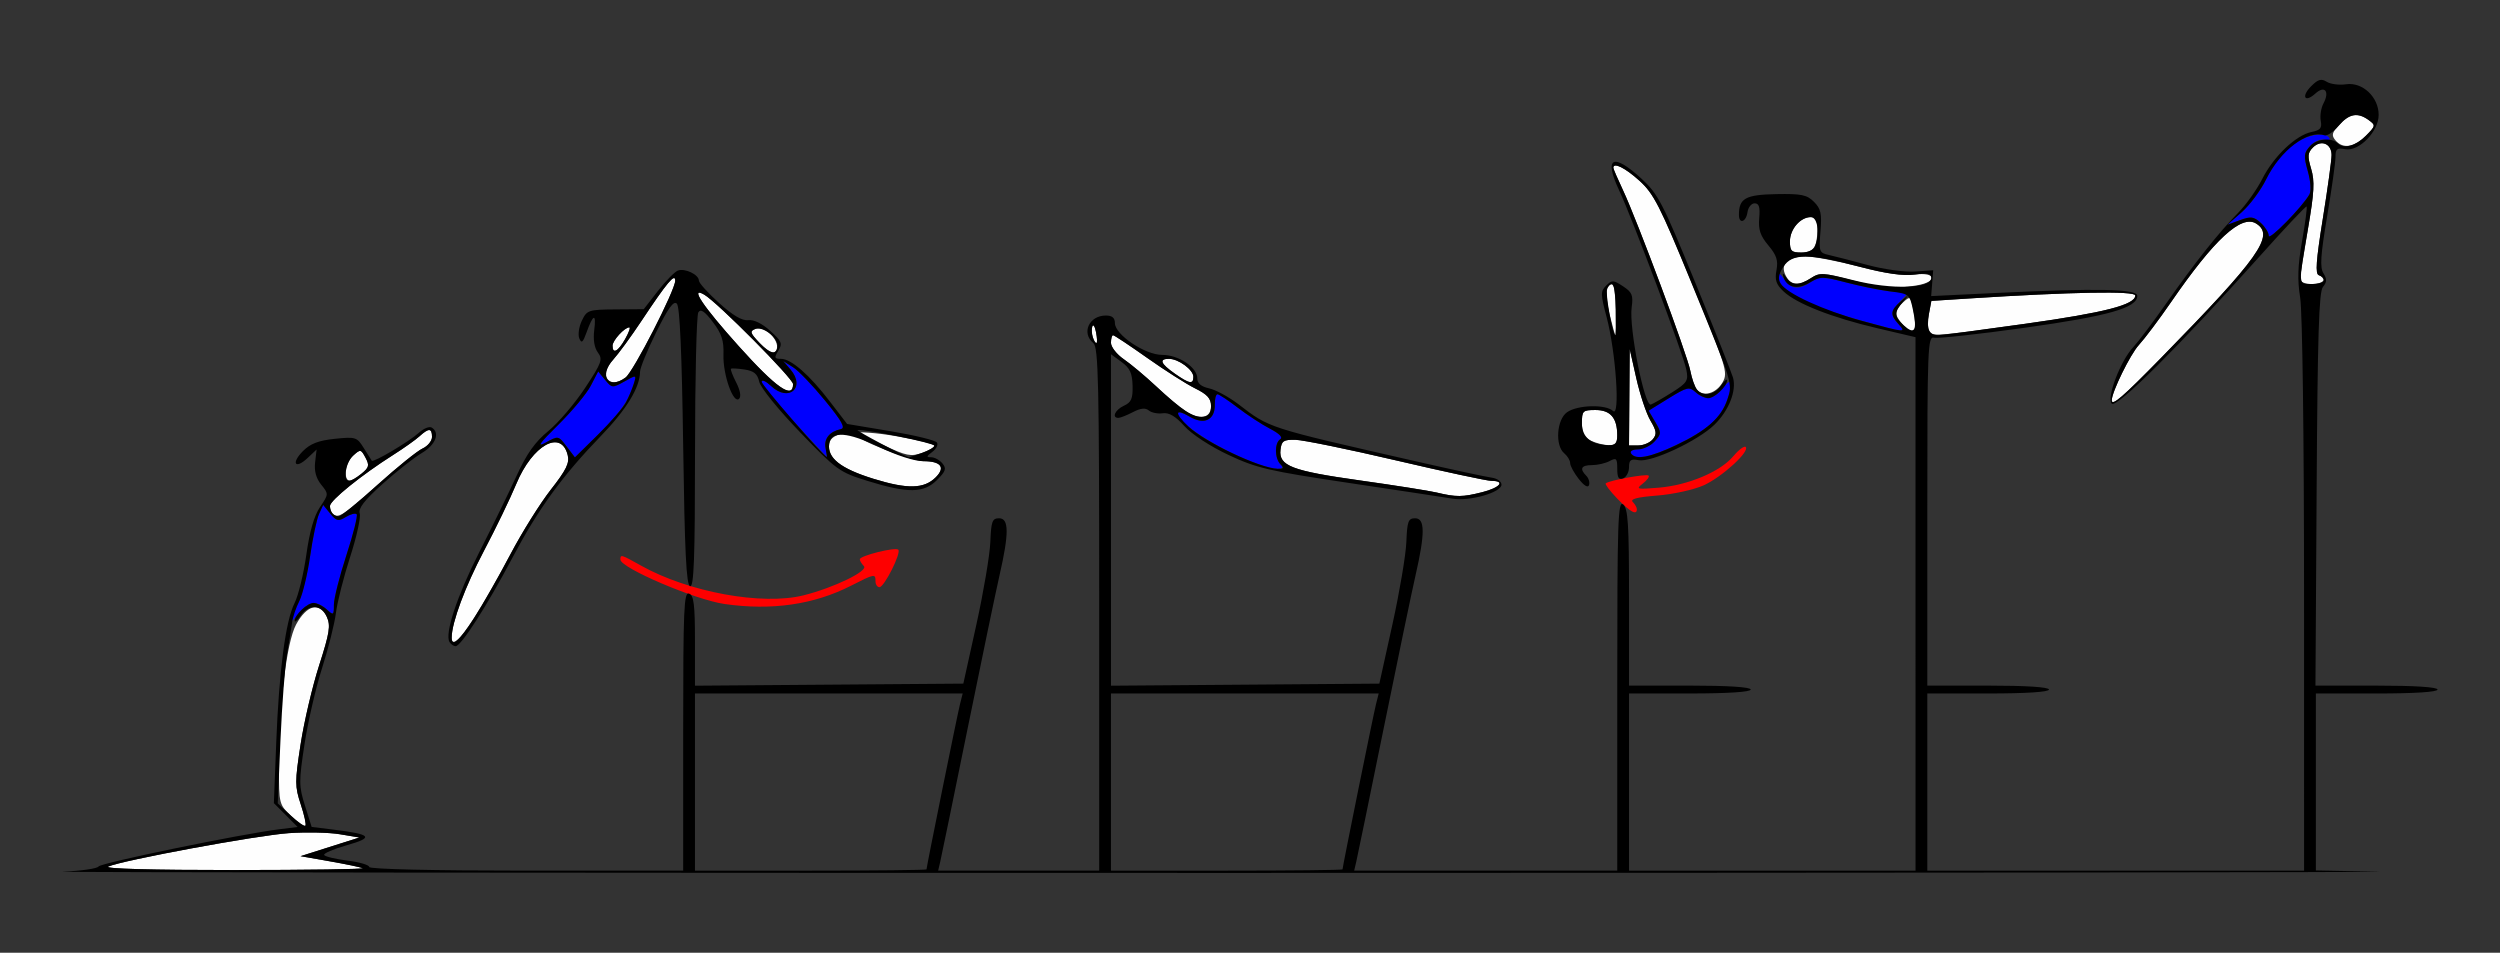 <?xml version="1.0" encoding="UTF-8" standalone="no"?>
<!-- Created with Inkscape (http://www.inkscape.org/) -->

<svg
   xmlns:dc="http://purl.org/dc/elements/1.1/"
   xmlns:cc="http://creativecommons.org/ns#"
   xmlns:rdf="http://www.w3.org/1999/02/22-rdf-syntax-ns#"
   xmlns:svg="http://www.w3.org/2000/svg"
   xmlns="http://www.w3.org/2000/svg"
   xmlns:sodipodi="http://sodipodi.sourceforge.net/DTD/sodipodi-0.dtd"
   xmlns:inkscape="http://www.inkscape.org/namespaces/inkscape"
   id="svg3366"
   version="1.1"
   inkscape:version="0.91 r13725"
   width="595.327"
   height="226.875"
   viewBox="0 0 595.327 226.875"
   sodipodi:docname="ub110601.svg">
  <rect x="0" y="0" width="595.327" height="226.875" fill="#333333" stroke="none"/>
  <defs
     id="defs3370" />
  <sodipodi:namedview
     pagecolor="#ffffff"
     bordercolor="#666666"
     borderopacity="1"
     objecttolerance="10"
     gridtolerance="10"
     guidetolerance="10"
     inkscape:pageopacity="0"
     inkscape:pageshadow="2"
     inkscape:window-width="1540"
     inkscape:window-height="913"
     id="namedview3368"
     showgrid="false"
     inkscape:zoom="1.0498431"
     inkscape:cx="333.27076"
     inkscape:cy="145.47491"
     inkscape:window-x="0"
     inkscape:window-y="0"
     inkscape:window-maximized="0"
     inkscape:current-layer="svg3366" />
  <g
     id="g3376"
     transform="translate(1.004,4.824)">
    <path
       style="fill:#fefefe"
       d="m 24.766,201.535 c 3.359,-1.505 35.329,-7.425 42.991,-7.96 4.112,-0.287 9.579,-0.171 12.15,0.258 l 4.673,0.78 -7.009,2.222 -7.009,2.222 6.869,1.206 c 3.778,0.663 7.353,1.405 7.944,1.647 0.591,0.243 -13.225,0.446 -30.701,0.452 -19.423,0.007 -31.049,-0.315 -29.907,-0.827 z M 68.353,189.495 c -2.88,-2.698 -2.932,-2.903 -2.932,-11.462 0,-14.875 1.795,-29.895 4.079,-34.127 2.527,-4.682 5.665,-5.488 7.305,-1.877 0.96,2.113 0.699,3.784 -1.8,11.548 -1.607,4.993 -3.597,13.454 -4.421,18.801 -1.385,8.978 -1.382,10.079 0.035,14.358 0.844,2.549 1.339,4.83 1.1,5.07 -0.239,0.24 -1.754,-0.801 -3.366,-2.312 z m 38.201,-42.542 c 0.034,-3.589 3.23,-12.158 7.688,-20.618 2.788,-5.289 6.257,-12.471 7.709,-15.959 3.84,-9.223 10.677,-13.048 12.23,-6.843 0.474,1.894 -0.324,3.533 -4.016,8.243 -2.534,3.234 -6.829,10.098 -9.546,15.254 -8.408,15.961 -14.105,24.031 -14.066,19.922 z M 78.193,117.5 c -0.343,-0.344 -0.623,-1.174 -0.623,-1.845 0,-1.302 7.534,-7.383 15.038,-12.136 2.507,-1.588 5.334,-3.592 6.283,-4.453 2.222,-2.017 2.979,-1.977 2.979,0.159 0,0.948 -1.017,2.189 -2.26,2.757 -1.243,0.568 -6.035,4.433 -10.65,8.588 -8.194,7.378 -9.489,8.212 -10.766,6.93 z m 262.928,-5.032 c -1.799,-0.427 -10,-1.722 -18.224,-2.878 -16.353,-2.297 -19.417,-3.477 -18.974,-7.308 0.246,-2.122 0.707,-2.43 3.553,-2.376 1.799,0.034 12.615,2.249 24.036,4.922 11.421,2.673 21.619,4.86 22.664,4.86 3.371,0 2.017,1.622 -2.254,2.701 -4.669,1.179 -6.128,1.19 -10.801,0.08 z m -134.112,-3.273 c -7.845,-2.427 -11.043,-4.949 -10.558,-8.325 0.421,-2.935 6.083,-3.54 16.399,-1.751 4.755,0.824 8.645,1.811 8.645,2.192 0,0.381 -1.337,1.161 -2.971,1.732 -2.597,0.908 -3.732,0.682 -9.018,-1.8 -3.326,-1.561 -6.2,-2.685 -6.387,-2.498 C 202.269,99.598 215.937,105 218.945,105 c 4.119,0 5.235,1.474 2.895,3.822 -2.776,2.785 -6.714,2.884 -14.83,0.373 z M 81.308,107.489 c 0,-1.209 0.808,-2.932 1.795,-3.828 1.715,-1.557 1.845,-1.535 2.928,0.495 0.981,1.839 0.851,2.353 -0.964,3.828 -2.799,2.273 -3.759,2.147 -3.759,-0.495 z m 296.495,-7.383 c -1.56,-0.755 -2.103,-1.828 -2.103,-4.155 0,-2.955 0.189,-3.138 3.238,-3.138 3.563,0 5.173,1.877 5.173,6.032 0,1.888 -0.452,2.392 -2.103,2.342 -1.157,-0.035 -3.049,-0.521 -4.206,-1.081 z m 9.193,-10.34 0.081,-11.484 1.587,7.031 c 0.873,3.867 2.382,8.375 3.355,10.017 1.471,2.483 1.564,3.232 0.554,4.453 C 391.906,100.59 390.36,101.25 389.138,101.25 l -2.222,0 0.081,-11.484 z m -105.689,3.318 c -1.285,-0.85 -4.439,-3.514 -7.009,-5.921 -2.57,-2.407 -6.04,-5.313 -7.71,-6.458 -1.671,-1.145 -3.037,-2.897 -3.037,-3.893 0,-0.996 0.224,-1.811 0.497,-1.811 0.274,0 3.926,2.426 8.117,5.391 4.191,2.965 9.329,6.234 11.419,7.266 2.931,1.446 3.799,2.411 3.799,4.219 0,2.897 -2.707,3.435 -6.075,1.208 z m 220.561,-2.58 c 0,-1.957 4.383,-10.909 6.443,-13.16 1.416,-1.547 4.856,-6.129 7.645,-10.183 10.329,-15.013 16.779,-20.966 20.312,-18.745 4.481,2.817 0.794,8.021 -22.646,31.975 -9.178,9.379 -11.753,11.595 -11.753,10.113 z m -98.782,-2.568 c -0.525,-0.669 -1.229,-2.663 -1.564,-4.431 -0.72,-3.801 -12.672,-35.866 -16.019,-42.979 -1.28,-2.718 -2.326,-5.144 -2.326,-5.391 0,-1.395 2.828,0.003 6.214,3.07 3.414,3.093 4.912,6.023 12.536,24.526 8.186,19.865 8.585,21.145 7.306,23.438 -1.511,2.71 -4.69,3.624 -6.147,1.767 z M 174.887,77.579 c -8.546,-9.52 -11.755,-14.32 -8.181,-12.235 3.141,1.832 21.144,19.967 21.144,21.299 0,3.712 -4.014,0.905 -12.963,-9.064 z m -31.58,7.209 c -0.326,-0.853 0.39,-2.514 1.717,-3.984 1.252,-1.387 4.239,-5.475 6.638,-9.085 6.204,-9.333 8.104,-11.606 8.129,-9.721 0.03,2.216 -9.957,21.694 -11.833,23.08 -2.151,1.588 -3.977,1.474 -4.652,-0.29 z M 278.741,84.141 C 275.357,81.768 274.909,80.625 277.362,80.625 c 2.261,0 5.815,2.611 5.815,4.272 0,1.861 -0.93,1.703 -4.436,-0.756 z m -98.84,-7.271 c -2.294,-2.402 -2.426,-2.829 -1.043,-3.362 2.776,-1.068 6.891,4.117 4.462,5.622 -0.435,0.27 -1.974,-0.747 -3.419,-2.261 z m -35.041,0.62 c 0,-1.242 2.863,-4.364 4.002,-4.364 0.321,0 -0.133,1.263 -1.008,2.807 -1.686,2.972 -2.994,3.652 -2.994,1.557 z M 259.228,75.5 c -0.289,-0.756 -0.346,-1.917 -0.125,-2.578 0.22,-0.662 0.622,-0.043 0.893,1.375 0.529,2.769 0.092,3.452 -0.768,1.203 z m 123.041,-5.546 c -1.115,-4.664 -0.861,-7.152 0.73,-7.134 0.355,0.004 0.697,2.746 0.759,6.094 C 383.82,72.261 383.782,75 383.673,75 c -0.108,0 -0.74,-2.271 -1.404,-5.046 z m 76.104,4.048 c -0.338,-0.549 -0.355,-2.388 -0.038,-4.086 l 0.577,-3.088 9.095,-0.584 c 24.227,-1.555 39.468,-1.829 39.468,-0.71 0,2.214 -7.268,4.086 -26.147,6.735 -21.836,3.064 -22.122,3.085 -22.956,1.732 z M 452.014,72.348 c -1.989,-2.205 -1.949,-3.254 0.199,-5.205 1.665,-1.511 1.773,-1.448 2.336,1.378 1.167,5.854 0.374,7.051 -2.535,3.827 z M 439.381,61.751 c -6.26,-1.663 -7.079,-1.698 -9.079,-0.383 -2.986,1.963 -4.804,1.815 -6.034,-0.49 -1.483,-2.78 0.4,-4.628 4.717,-4.628 1.937,0 7.668,1.089 12.736,2.421 6.29,1.653 10.475,2.253 13.186,1.893 5.194,-0.69 5.631,1.728 0.467,2.585 -5.307,0.88 -8.46,0.605 -15.993,-1.397 z m 107.354,-0.11 c 0.004,-0.645 0.836,-6.004 1.849,-11.911 1.503,-8.756 1.645,-11.403 0.768,-14.337 -0.903,-3.025 -0.837,-3.837 0.415,-5.092 1.938,-1.944 4.435,-0.945 4.449,1.78 0.007,1.176 -0.933,8.012 -2.088,15.191 -1.612,10.025 -1.831,13.141 -0.946,13.437 2.207,0.738 1.135,2.104 -1.651,2.104 -1.623,0 -2.801,-0.493 -2.798,-1.172 z M 425.234,52.645 c 0,-2.893 2.483,-5.77 4.98,-5.77 1.103,0 1.562,0.804 1.562,2.736 0,4.37 -0.896,5.702 -3.838,5.702 -2.348,0 -2.704,-0.351 -2.704,-2.667 z m 129.884,-24.079 c -0.984,-1.189 -0.816,-1.828 0.983,-3.75 2.448,-2.614 4.42,-2.906 6.972,-1.035 1.679,1.231 1.651,1.379 -0.713,3.75 -2.769,2.778 -5.479,3.165 -7.241,1.035 z"
       id="path3386"
       inkscape:connector-curvature="0" />
    <path
       style="fill:#0000fe"
       d="m 68.224,143.058 c 0,-0.348 0.786,-2.198 1.746,-4.111 0.96,-1.913 2.252,-7.004 2.87,-11.313 0.618,-4.309 1.571,-8.821 2.118,-10.026 l 0.995,-2.19 1.682,2.057 c 1.481,1.811 1.924,1.909 3.703,0.82 1.112,-0.68 2.275,-0.982 2.585,-0.671 0.31,0.311 -0.782,4.686 -2.427,9.722 -1.646,5.036 -2.992,10.36 -2.992,11.832 0,2.532 -0.091,2.592 -1.709,1.124 -2.425,-2.202 -4.402,-1.928 -6.634,0.919 -1.065,1.359 -1.937,2.186 -1.937,1.838 z M 298.104,105.524 c -8.923,-3.299 -18.665,-9.563 -18.665,-12.002 0,-0.448 1.272,-0.062 2.826,0.86 3.481,2.062 6.071,0.831 6.016,-2.859 -0.02,-1.353 0.263,-2.459 0.629,-2.459 0.366,0 2.562,1.452 4.879,3.226 2.317,1.774 5.777,4.03 7.688,5.014 2.148,1.106 3.065,2.043 2.401,2.455 -1.408,0.873 -1.379,4.563 0.047,5.993 1.518,1.523 -1.396,1.41 -5.821,-0.226 z m -164.179,-4.025 c -1.973,-2.59 -1.976,-2.591 -4.974,-0.933 -2.258,1.249 -1.524,0.206 2.97,-4.219 3.283,-3.233 6.769,-7.417 7.746,-9.298 l 1.776,-3.42 1.658,2.014 c 1.612,1.958 1.739,1.968 4.572,0.382 2.902,-1.625 2.911,-1.623 2.268,0.469 -1.294,4.208 -3.18,6.895 -8.557,12.192 l -5.486,5.404 -1.974,-2.592 z m 54.159,-5.911 c -4.241,-4.611 -7.71,-8.882 -7.71,-9.492 0,-0.61 1.014,-0.154 2.253,1.014 4.166,3.926 8.304,0.381 4.605,-3.944 l -1.717,-2.008 2.336,1.473 c 1.285,0.81 4.712,4.382 7.616,7.937 4.081,4.996 4.929,6.54 3.738,6.799 -2.679,0.583 -4.041,2.29 -3.615,4.53 0.227,1.192 0.366,2.146 0.309,2.12 -0.057,-0.025 -3.574,-3.819 -7.814,-8.429 z M 387.383,103.125 c -0.324,-0.526 0.409,-0.938 1.669,-0.938 1.236,0 3.023,-0.861 3.973,-1.913 1.636,-1.814 1.644,-2.052 0.141,-4.605 l -1.585,-2.692 4.778,-2.949 c 4.365,-2.694 4.917,-2.823 6.386,-1.489 2.326,2.111 4.328,1.802 6.533,-1.01 2.176,-2.775 2.615,-1.321 0.94,3.112 -1.586,4.2 -4.608,6.874 -11.594,10.261 -6.616,3.208 -10.198,3.916 -11.241,2.222 z m 55.261,-31.481 c -13.395,-3.686 -20.215,-7.259 -20.215,-10.592 0,-1.071 0.394,-0.905 1.455,0.614 1.714,2.454 3.402,2.62 6.426,0.633 2.015,-1.324 2.862,-1.283 9.702,0.469 4.122,1.056 8.865,1.92 10.539,1.92 l 3.045,0 -2.032,2.17 c -2.439,2.605 -2.497,3.261 -0.485,5.491 1.908,2.115 1.766,2.103 -8.435,-0.704 z m 96.608,-20.304 c 0,-0.749 -0.862,-2.145 -1.916,-3.102 -1.643,-1.491 -2.342,-1.584 -4.907,-0.648 l -2.991,1.091 3.414,-3.013 c 1.878,-1.657 4.343,-4.911 5.479,-7.232 2.462,-5.03 5.152,-8.142 8.584,-9.933 2.879,-1.503 5.998,-1.718 6.768,-0.467 0.288,0.468 -0.229,0.653 -1.15,0.411 -0.945,-0.248 -2.425,0.394 -3.399,1.474 -1.54,1.708 -1.601,2.358 -0.568,6.062 0.677,2.425 0.827,4.716 0.361,5.515 -1.81,3.1 -9.676,11.101 -9.676,9.841 z"
       id="path3382"
       inkscape:connector-curvature="0" />
    <path
       style="fill:#fe0000"
       d="m 171.495,139.001 c -7.019,-1.015 -24.766,-8.595 -24.766,-10.577 0,-1.275 0.153,-1.23 4.912,1.438 11.29,6.33 28.861,9.546 38.693,7.083 7.227,-1.811 15.516,-5.826 14.38,-6.966 -0.537,-0.538 -0.976,-1.266 -0.976,-1.617 0,-0.85 8.49,-2.97 9.168,-2.289 0.756,0.759 -3.346,8.928 -4.483,8.928 -0.521,0 -0.947,-0.633 -0.947,-1.406 0,-1.853 -0.186,-1.819 -5.872,1.079 -8.817,4.494 -18.924,5.947 -30.109,4.329 z m 212.63,-25.081 c -1.736,-1.797 -2.975,-3.435 -2.753,-3.64 0.762,-0.705 9.725,-2.335 10.203,-1.856 0.263,0.264 -0.363,1.126 -1.39,1.916 -1.725,1.327 -1.436,1.401 3.789,0.967 7.045,-0.586 14.677,-3.802 17.768,-7.487 1.294,-1.543 2.623,-2.535 2.952,-2.205 1.052,1.055 -5.666,7.182 -10.021,9.139 -2.313,1.04 -7.276,2.131 -11.03,2.426 -4.773,0.375 -6.529,0.832 -5.841,1.522 0.541,0.542 0.983,1.324 0.983,1.736 0,1.522 -1.584,0.666 -4.659,-2.517 z"
       id="path3380"
       inkscape:connector-curvature="0" />
    <path
       style="fill:#000000"
       d="m 13.989,202.737 c 4.353,-0.176 8.165,-0.726 8.471,-1.222 0.53,-0.86 33.951,-7.742 43.082,-8.872 l 4.327,-0.535 -2.83,-2.839 -2.83,-2.839 0.556,-14.23 c 0.679,-17.399 2.215,-29.095 4.39,-33.449 0.902,-1.805 2.157,-6.979 2.79,-11.499 0.77,-5.501 1.844,-9.244 3.248,-11.32 2.084,-3.08 2.086,-3.118 0.29,-5.343 -1.21,-1.499 -1.691,-3.255 -1.452,-5.305 l 0.357,-3.065 -2.143,2.02 c -2.977,2.805 -3.999,1.253 -1.094,-1.661 1.749,-1.754 3.705,-2.506 7.56,-2.905 4.968,-0.514 5.277,-0.418 6.888,2.16 0.928,1.484 1.795,2.856 1.927,3.047 0.36,0.521 8.902,-4.547 11.237,-6.667 1.118,-1.016 2.485,-1.566 3.037,-1.224 2.046,1.268 0.941,4.114 -2.355,6.064 -1.847,1.093 -6.049,4.401 -9.337,7.352 -4.336,3.891 -5.833,5.822 -5.45,7.033 0.29,0.918 -0.732,5.562 -2.272,10.319 -1.54,4.758 -3.065,10.76 -3.389,13.338 -0.324,2.578 -1.806,8.484 -3.292,13.125 -1.486,4.641 -3.37,12.789 -4.186,18.107 -1.379,8.982 -1.371,10.028 0.102,14.718 l 1.586,5.048 5.218,0.644 c 9.077,1.121 9.701,1.858 3.149,3.717 -3.194,0.906 -5.618,1.955 -5.386,2.331 0.232,0.376 2.74,0.974 5.574,1.329 2.834,0.355 5.153,1.037 5.153,1.516 0,0.521 15.016,0.87 37.383,0.87 l 37.383,0 0,-33.252 c 0,-29.172 0.172,-33.186 1.402,-32.712 1.133,0.436 1.402,2.593 1.402,11.233 l 0,10.693 31.954,-0.247 31.954,-0.247 3.105,-14.062 c 1.708,-7.734 3.205,-16.594 3.326,-19.688 0.194,-4.926 0.453,-5.625 2.09,-5.625 2.361,0 2.385,3.564 0.094,13.594 -0.883,3.867 -4.309,20.32 -7.612,36.562 -3.303,16.242 -6.23,30.48 -6.505,31.641 l -0.499,2.109 19.177,0 19.177,0 0,-62.229 c 0,-54.171 -0.182,-62.38 -1.402,-63.396 -2.899,-2.413 -1.008,-6.562 2.991,-6.562 1.494,0 2.15,0.547 2.15,1.794 0,2.767 7.158,7.581 11.273,7.581 3.927,0 8.353,2.977 8.353,5.619 0,1.168 0.926,1.936 2.84,2.358 1.562,0.344 4.684,2.037 6.937,3.763 7.494,5.738 6.694,5.48 41.625,13.455 8.995,2.054 17.407,3.87 18.692,4.036 1.285,0.166 2.336,0.916 2.336,1.666 0,1.859 -7.585,4.025 -11.682,3.337 -1.799,-0.302 -12.863,-1.982 -24.587,-3.733 -19.185,-2.865 -22.063,-3.535 -28.781,-6.697 -4.349,-2.047 -8.72,-4.911 -10.474,-6.862 -2.109,-2.347 -3.649,-3.256 -5.149,-3.042 -1.177,0.168 -2.665,-0.13 -3.306,-0.664 -0.818,-0.681 -1.95,-0.563 -3.794,0.397 -1.445,0.752 -3,1.368 -3.455,1.368 -1.658,0 -0.772,-1.941 1.324,-2.899 1.758,-0.804 2.135,-1.677 2.057,-4.776 -0.074,-2.979 -0.636,-4.188 -2.619,-5.637 l -2.524,-1.845 0,39.465 0,39.466 31.954,-0.247 31.954,-0.247 3.105,-14.062 c 1.708,-7.734 3.205,-16.594 3.326,-19.688 0.194,-4.926 0.453,-5.625 2.09,-5.625 2.361,0 2.385,3.564 0.094,13.594 -0.883,3.867 -4.309,20.32 -7.612,36.562 -3.303,16.242 -6.23,30.48 -6.505,31.641 l -0.499,2.109 31.326,0 31.326,0 0,-44.177 c 0,-39.162 0.159,-44.045 1.402,-43.01 1.17,0.974 1.402,4.642 1.402,22.146 l 0,20.979 14.486,0 c 9.034,0 14.486,0.353 14.486,0.938 0,0.585 -5.452,0.938 -14.486,0.938 l -14.486,0 0,21.094 0,21.094 34.112,0 34.112,0 -0.003,-63.516 -0.004,-63.516 -9.109,-2.138 c -10.789,-2.532 -19.218,-5.84 -22.313,-8.757 -1.77,-1.668 -2.122,-2.723 -1.685,-5.056 0.434,-2.321 0.023,-3.578 -1.933,-5.91 -1.925,-2.295 -2.415,-3.756 -2.177,-6.488 0.231,-2.647 -0.042,-3.526 -1.094,-3.526 -0.771,0 -1.536,0.949 -1.701,2.109 -0.336,2.375 -2.038,2.911 -2.038,0.641 0,-3.934 1.555,-4.804 8.844,-4.943 6.04,-0.115 7.346,0.151 9.029,1.839 1.648,1.653 1.899,2.798 1.548,7.044 -0.4,4.833 -0.306,5.095 1.996,5.607 1.328,0.295 5.498,1.372 9.265,2.393 3.769,1.021 8.813,1.719 11.215,1.551 l 4.365,-0.304 -0.241,3.076 -0.241,3.076 15.194,-0.732 c 24.491,-1.18 33.886,-0.993 33.886,0.674 0,2.865 -6.872,4.812 -26.853,7.606 -10.932,1.529 -20.612,2.592 -21.511,2.362 -1.539,-0.393 -1.636,2.03 -1.636,41.213 l 0,41.631 14.486,0 c 9.034,0 14.486,0.353 14.486,0.938 0,0.585 -5.452,0.938 -14.486,0.938 l -14.486,0 0,21.094 0,21.094 44.86,0 44.86,0 -0.007,-65.391 c -0.004,-38.259 -0.388,-67.743 -0.924,-71.059 -0.691,-4.268 -0.577,-7.61 0.46,-13.53 0.758,-4.324 1.24,-8 1.071,-8.169 -0.169,-0.169 -5.307,5.286 -11.418,12.123 -18.688,20.909 -33.83,35.987 -34.982,34.832 -1.32,-1.325 2.066,-10.214 5.141,-13.495 1.208,-1.289 4.708,-5.93 7.776,-10.312 6.756,-9.649 12.556,-16.958 17.162,-21.625 1.891,-1.916 4.492,-5.572 5.781,-8.123 2.711,-5.366 8.02,-10.413 11.74,-11.159 2.089,-0.419 2.503,-0.928 2.171,-2.669 -0.225,-1.183 0.07,-3.051 0.657,-4.15 1.517,-2.843 0.284,-4.343 -1.922,-2.34 -2.556,2.32 -3.474,0.734 -1.007,-1.741 1.639,-1.645 2.397,-1.858 3.7,-1.041 0.901,0.565 2.974,0.83 4.607,0.589 3.904,-0.575 7.752,3.043 7.752,7.289 0,3.971 -4.711,8.798 -7.975,8.173 -1.945,-0.373 -2.305,-0.082 -2.305,1.866 0,1.269 -0.894,7.616 -1.987,14.105 -1.569,9.318 -1.754,12.17 -0.881,13.573 0.864,1.388 0.839,2.099 -0.116,3.252 -0.961,1.161 -1.282,11.436 -1.504,48.208 l -0.282,46.732 14.534,0 c 9.066,0 14.534,0.353 14.534,0.938 0,0.585 -5.452,0.938 -14.486,0.938 l -14.486,0 0,21.07 0,21.07 14.72,0.284 c 8.096,0.156 -114.393,0.292 -272.196,0.302 -157.804,0.01 -283.355,-0.126 -279.002,-0.301 z m 71.385,-0.826 c -0.591,-0.243 -4.166,-0.984 -7.944,-1.647 l -6.869,-1.206 7.009,-2.222 7.009,-2.222 -4.673,-0.78 c -2.57,-0.429 -8.037,-0.545 -12.15,-0.258 -7.662,0.535 -39.632,6.455 -42.991,7.96 -1.143,0.512 10.484,0.834 29.907,0.827 17.477,-0.006 31.292,-0.209 30.701,-0.452 z m 134.252,0.289 c 0,-0.599 7.336,-36.799 7.967,-39.309 l 0.647,-2.578 -31.877,0 -31.877,0 0,21.094 0,21.094 27.57,0 c 15.164,0 27.57,-0.135 27.57,-0.301 z m 99.065,0 c 0,-0.599 7.336,-36.799 7.967,-39.309 l 0.647,-2.578 -31.877,0 -31.877,0 0,21.094 0,21.094 27.57,0 c 15.164,0 27.57,-0.135 27.57,-0.301 z M 70.619,186.737 c -1.417,-4.279 -1.42,-5.38 -0.035,-14.358 0.825,-5.348 2.814,-13.808 4.421,-18.801 2.465,-7.66 2.751,-9.454 1.829,-11.484 -1.354,-2.98 -4.259,-3.131 -6.22,-0.323 -0.8,1.146 -1.455,1.707 -1.455,1.246 0,-1.417 3.012,-4.267 4.511,-4.267 0.779,0 2.186,0.698 3.126,1.552 1.618,1.469 1.709,1.409 1.709,-1.124 0,-1.471 1.346,-6.796 2.992,-11.832 1.646,-5.036 2.738,-9.411 2.427,-9.722 -0.31,-0.311 -1.474,-0.01 -2.585,0.671 -1.779,1.089 -2.222,0.991 -3.703,-0.82 l -1.682,-2.057 -0.995,2.19 c -0.547,1.205 -1.5,5.716 -2.117,10.026 -0.617,4.309 -1.768,9.101 -2.558,10.648 -0.79,1.547 -1.57,3.867 -1.733,5.156 -0.164,1.289 -0.703,4.664 -1.199,7.5 -0.496,2.836 -1.198,11.992 -1.561,20.348 l -0.659,15.191 3.077,2.883 c 1.692,1.586 3.272,2.687 3.511,2.447 0.239,-0.24 -0.256,-2.521 -1.1,-5.07 z m 18.341,-76.167 c 4.615,-4.155 9.408,-8.02 10.65,-8.588 1.243,-0.568 2.26,-1.809 2.26,-2.757 0,-2.136 -0.757,-2.177 -2.979,-0.159 -0.948,0.861 -3.775,2.865 -6.283,4.453 -7.504,4.754 -15.038,10.834 -15.038,12.136 0,1.434 0.89,2.47 2.122,2.47 0.482,0 4.652,-3.4 9.267,-7.555 z m 262.963,1.819 c 4.271,-1.079 5.625,-2.701 2.254,-2.701 -1.044,0 -11.243,-2.187 -22.664,-4.86 -11.421,-2.673 -22.237,-4.888 -24.036,-4.922 -2.847,-0.054 -3.308,0.254 -3.553,2.376 -0.444,3.831 2.621,5.011 18.974,7.308 8.224,1.155 16.425,2.45 18.224,2.878 4.673,1.11 6.132,1.1 10.801,-0.08 z M 85.068,107.984 c 1.815,-1.474 1.945,-1.989 0.964,-3.828 -1.083,-2.03 -1.213,-2.052 -2.928,-0.495 -1.808,1.641 -2.509,6.026 -0.964,6.026 0.457,0 1.775,-0.767 2.928,-1.703 z M 303.925,105.75 c -1.426,-1.43 -1.455,-5.12 -0.047,-5.993 0.664,-0.412 -0.253,-1.349 -2.401,-2.455 -1.911,-0.984 -5.371,-3.24 -7.688,-5.014 -2.317,-1.774 -4.512,-3.226 -4.879,-3.226 -0.366,0 -0.65,1.107 -0.629,2.459 0.055,3.691 -2.535,4.922 -6.016,2.859 -3.527,-2.09 -3.662,-0.831 -0.256,2.374 3.981,3.746 16.967,9.9 21.215,10.054 1.417,0.051 1.573,-0.184 0.701,-1.059 z M 287.383,91.875 c 0,-1.808 -0.868,-2.772 -3.799,-4.219 C 281.495,86.625 276.357,83.355 272.166,80.391 267.975,77.426 264.322,75 264.049,75 c -0.274,0 -0.497,0.815 -0.497,1.811 0,0.996 1.367,2.748 3.037,3.893 1.671,1.145 5.14,4.051 7.71,6.458 6.046,5.661 8.907,7.514 11.215,7.261 1.316,-0.144 1.869,-0.898 1.869,-2.549 z M 513.623,80.391 c 23.441,-23.953 27.127,-29.158 22.646,-31.975 -3.532,-2.221 -9.982,3.732 -20.312,18.745 -2.789,4.054 -6.229,8.636 -7.645,10.183 -2.06,2.251 -6.443,11.203 -6.443,13.16 0,1.482 2.575,-0.734 11.753,-10.113 z M 283.178,84.897 c 0,-1.661 -3.555,-4.272 -5.815,-4.272 -2.453,0 -2.005,1.143 1.379,3.516 3.507,2.459 4.436,2.618 4.436,0.756 z M 259.996,74.297 c -0.271,-1.418 -0.673,-2.037 -0.893,-1.375 -0.398,1.193 0.314,3.953 1.018,3.953 0.202,0 0.145,-1.16 -0.125,-2.578 z M 481.329,72.27 c 18.88,-2.649 26.147,-4.521 26.147,-6.735 0,-1.119 -15.241,-0.845 -39.468,0.71 l -9.095,0.584 -0.577,3.088 c -0.668,3.572 0.002,5.092 2.233,5.065 0.869,-0.011 10.211,-1.231 20.76,-2.711 z m -30.25,0.078 c -2.055,-2.278 -1.953,-3.275 0.556,-5.406 2.101,-1.784 2.101,-1.784 0.467,0.163 -2.101,2.503 -2.059,3.47 0.239,5.556 2.555,2.319 3.231,1.258 2.23,-3.502 -0.83,-3.95 -0.904,-4.011 -5.511,-4.597 -2.568,-0.327 -7.312,-1.291 -10.542,-2.143 -5.539,-1.461 -6.032,-1.455 -8.667,0.106 -2.962,1.755 -5.554,1.07 -6.253,-1.655 -0.199,-0.777 0.091,-0.65 0.692,0.301 1.276,2.022 3.138,2.084 6.006,0.198 2.001,-1.315 2.903,-1.264 10.229,0.579 8.943,2.25 18.352,1.946 18.352,-0.593 0,-1.012 -0.93,-1.197 -3.972,-0.793 -2.712,0.36 -6.896,-0.24 -13.186,-1.893 -12.131,-3.187 -15.945,-3.183 -18.036,0.018 -1.139,1.744 -1.332,2.879 -0.675,3.984 1.414,2.382 10.212,6.421 19.515,8.958 10.343,2.821 10.463,2.831 8.556,0.717 z M 552.336,61.953 c 0,-0.473 -0.519,-1.033 -1.153,-1.245 -0.886,-0.296 -0.666,-3.412 0.946,-13.437 1.154,-7.179 2.094,-14.014 2.088,-15.191 -0.014,-2.724 -2.512,-3.723 -4.449,-1.78 -1.252,1.256 -1.318,2.068 -0.415,5.092 0.876,2.934 0.734,5.581 -0.768,14.337 -2.34,13.631 -2.379,13.083 0.948,13.083 1.542,0 2.804,-0.387 2.804,-0.859 z m -121.128,-8.124 c 1.177,-3.078 0.623,-6.955 -0.995,-6.955 -2.497,0 -4.98,2.877 -4.98,5.77 0,2.317 0.355,2.667 2.704,2.667 1.603,0 2.935,-0.604 3.271,-1.483 z m 117.72,-12.331 c 0.466,-0.798 0.316,-3.089 -0.361,-5.515 -1.028,-3.683 -0.969,-4.359 0.526,-6.015 1.604,-1.777 5.154,-2.114 6.634,-0.629 1.361,1.366 4.253,0.577 6.631,-1.808 2.364,-2.371 2.392,-2.519 0.713,-3.75 -2.654,-1.947 -4.736,-1.552 -7.181,1.364 -1.22,1.455 -2.748,2.468 -3.394,2.252 -3.971,-1.328 -10.418,3.541 -13.846,10.459 -1.308,2.64 -3.916,6.156 -5.795,7.813 l -3.416,3.013 2.991,-1.091 c 2.564,-0.936 3.264,-0.843 4.907,0.648 1.054,0.957 1.916,2.352 1.916,3.102 0,1.259 7.866,-6.741 9.676,-9.841 z M 106.047,148.081 c -1.216,-1.974 1.773,-10.996 7.129,-21.518 3.019,-5.93 6.976,-14.03 8.794,-18.001 2.456,-5.365 4.415,-8.132 7.622,-10.768 2.374,-1.951 6.296,-6.547 8.717,-10.213 3.978,-6.027 4.273,-6.837 3.068,-8.451 -0.851,-1.14 -1.166,-3.084 -0.872,-5.378 0.521,-4.067 -0.272,-3.804 -1.847,0.613 -0.847,2.377 -1.194,2.659 -1.714,1.396 -0.358,-0.871 -0.085,-2.769 0.608,-4.219 1.204,-2.52 1.555,-2.637 8,-2.687 l 6.74,-0.052 3.361,-4.327 c 1.848,-2.38 3.992,-4.57 4.763,-4.867 1.655,-0.637 5.005,0.963 5.005,2.39 0,0.548 2.17,2.952 4.821,5.344 3.278,2.957 5.496,4.259 6.931,4.071 1.31,-0.172 3.292,0.79 5.226,2.536 2.761,2.494 2.982,3.033 1.939,4.744 -1.03,1.69 -0.951,1.931 0.629,1.931 2.427,0 6.747,3.774 11.678,10.203 l 4.069,5.304 10.406,1.736 c 5.723,0.955 10.674,2.17 11.001,2.701 0.327,0.531 -0.181,1.533 -1.129,2.229 -1.416,1.039 -1.462,1.264 -0.257,1.264 0.806,0 2.01,0.657 2.674,1.46 1.017,1.23 0.814,1.855 -1.287,3.963 -3.139,3.148 -6.908,3.199 -16.514,0.22 -6.735,-2.089 -7.367,-2.545 -16.133,-11.643 -5.101,-5.294 -9.368,-10.565 -9.678,-11.955 -0.424,-1.901 -1.246,-2.592 -3.493,-2.936 -1.616,-0.247 -3.075,-0.328 -3.241,-0.179 -0.166,0.149 0.395,1.624 1.248,3.278 0.942,1.826 1.213,3.345 0.692,3.868 -1.362,1.367 -3.881,-5.727 -3.727,-10.495 0.109,-3.377 -0.418,-4.993 -2.539,-7.783 -1.965,-2.584 -2.883,-3.196 -3.449,-2.3 -0.425,0.672 -0.778,15.705 -0.786,33.408 -0.011,25.328 -0.263,32.104 -1.183,31.798 -0.893,-0.298 -1.278,-8.146 -1.636,-33.314 -0.317,-22.347 -0.802,-33.259 -1.508,-33.967 -0.764,-0.765 -2.068,1.039 -4.907,6.786 -2.126,4.306 -3.866,8.565 -3.866,9.464 0,3.661 -3.223,8.959 -9.229,15.169 -9.305,9.622 -15.014,17.47 -21.139,29.062 -6.043,11.437 -12.24,21.094 -13.537,21.094 -0.465,0 -1.117,-0.442 -1.45,-0.982 z m 5.889,-5.815 c 2.06,-3.223 5.967,-10.078 8.683,-15.234 2.716,-5.156 7.012,-12.021 9.546,-15.254 3.691,-4.711 4.49,-6.349 4.016,-8.243 -1.553,-6.206 -8.39,-2.38 -12.23,6.843 -1.452,3.488 -4.922,10.67 -7.709,15.959 -4.459,8.459 -7.654,17.029 -7.688,20.618 -0.024,2.511 1.795,0.928 5.383,-4.688 z M 221.839,108.822 C 224.198,106.456 223.057,105 218.844,105 c -2.058,0 -6.298,-1.357 -10.396,-3.327 -7.63,-3.668 -11.552,-3.935 -11.996,-0.816 -0.483,3.39 2.706,5.908 10.558,8.338 8.115,2.511 12.054,2.412 14.83,-0.373 z M 148.083,90.938 c 0.667,-1.289 1.503,-3.289 1.858,-4.444 0.643,-2.092 0.634,-2.094 -2.268,-0.469 -2.833,1.586 -2.96,1.576 -4.572,-0.382 l -1.658,-2.014 -1.776,3.42 c -0.977,1.881 -4.463,6.065 -7.746,9.298 -4.494,4.425 -5.228,5.468 -2.97,4.219 2.998,-1.658 3,-1.658 4.974,0.933 l 1.974,2.592 5.486,-5.404 c 3.017,-2.972 6.031,-6.459 6.698,-7.748 z m 47.506,10.959 c -0.427,-2.239 0.936,-3.947 3.615,-4.53 1.191,-0.259 0.342,-1.803 -3.738,-6.799 -2.904,-3.555 -6.331,-7.127 -7.616,-7.937 l -2.336,-1.473 1.717,2.008 c 3.7,4.325 -0.439,7.869 -4.605,3.944 -1.239,-1.168 -2.253,-1.624 -2.253,-1.014 0,0.784 14.42,17.43 15.525,17.921 0.057,0.025 -0.082,-0.929 -0.309,-2.12 z m 22.962,1.137 c 1.619,-0.566 2.943,-1.341 2.943,-1.723 0,-0.62 -16.097,-3.914 -18.278,-3.741 -0.641,0.051 11.542,6.492 12.279,6.492 0.062,0 1.437,-0.463 3.056,-1.029 z M 187.85,86.643 c 0,-1.332 -18.003,-19.467 -21.144,-21.299 -3.574,-2.084 -0.365,2.715 8.181,12.235 8.949,9.969 12.963,12.776 12.963,9.064 z m -39.892,-1.565 c 1.877,-1.386 11.864,-20.864 11.833,-23.08 -0.026,-1.885 -1.926,0.387 -8.129,9.721 -2.399,3.609 -5.386,7.697 -6.638,9.085 -3.5,3.877 -1.155,7.294 2.934,4.275 z m 36.153,-7.644 c 0,-1.973 -3.511,-4.597 -5.254,-3.926 -1.384,0.533 -1.251,0.96 1.043,3.362 2.589,2.71 4.211,2.928 4.211,0.564 z m -36.258,-1.502 c 0.876,-1.544 1.329,-2.807 1.008,-2.807 -1.139,0 -4.002,3.122 -4.002,4.364 0,2.095 1.308,1.414 2.994,-1.557 z m 227.097,33.309 c -1.129,-1.44 -2.053,-3.143 -2.053,-3.784 0,-0.641 -0.631,-1.69 -1.402,-2.332 -2.238,-1.863 -1.812,-8.043 0.675,-9.791 2.491,-1.75 9.204,-1.927 10.94,-0.288 1.734,1.637 0.658,-14.107 -1.525,-22.327 -1.469,-5.528 -1.478,-6.167 -0.114,-7.535 1.364,-1.368 1.705,-1.354 4.018,0.166 2.166,1.424 2.46,2.141 2.058,5.014 -0.681,4.854 3.054,23.731 4.578,23.144 0.655,-0.252 2.95,-1.573 5.102,-2.935 3.553,-2.25 3.858,-2.743 3.332,-5.38 -0.728,-3.652 -12.865,-36.03 -16.008,-42.706 -3.708,-7.876 -1.473,-9.029 5.339,-2.753 3.954,3.643 5.046,5.751 12.75,24.609 4.634,11.344 8.7,21.581 9.036,22.749 0.894,3.113 -1.005,7.912 -4.45,11.249 -3.963,3.839 -14.995,9 -18.005,8.423 -1.899,-0.364 -2.305,-0.07 -2.305,1.671 0,1.162 -0.631,2.356 -1.402,2.653 -1.054,0.406 -1.402,-0.158 -1.402,-2.276 0,-2.494 -0.207,-2.705 -1.808,-1.846 -0.994,0.534 -2.887,0.97 -4.206,0.97 -2.569,0 -3.031,0.865 -1.358,2.543 0.572,0.574 0.865,1.569 0.652,2.211 -0.241,0.726 -1.165,0.178 -2.442,-1.451 z m 23.18,-8.054 c 7.202,-3.408 10.798,-6.609 12.196,-10.858 1.283,-3.899 1.479,-3.264 -8.627,-27.985 -7.435,-18.188 -8.889,-21.04 -12.308,-24.138 -3.385,-3.067 -6.214,-4.465 -6.214,-3.07 0,0.246 1.047,2.672 2.326,5.391 3.348,7.112 15.299,39.178 16.019,42.979 0.335,1.768 1.022,3.741 1.526,4.386 1.424,1.819 4.172,1.386 5.776,-0.912 0.8,-1.146 1.455,-1.707 1.455,-1.246 0,1.417 -3.012,4.267 -4.511,4.267 -0.779,0 -2.141,-0.657 -3.025,-1.46 -1.469,-1.334 -2.021,-1.205 -6.386,1.489 l -4.778,2.949 1.585,2.692 c 1.503,2.552 1.496,2.791 -0.141,4.605 -0.949,1.052 -2.737,1.913 -3.973,1.913 -1.26,0 -1.993,0.412 -1.669,0.938 1.014,1.645 4.504,1.016 10.748,-1.938 z m -14.019,-2.342 c 0,-4.155 -1.61,-6.032 -5.173,-6.032 -3.05,0 -3.238,0.183 -3.238,3.138 0,3.346 2.125,5.11 6.308,5.236 1.651,0.05 2.103,-0.454 2.103,-2.342 z m 8.462,0.938 c 1.01,-1.221 0.917,-1.97 -0.554,-4.453 -0.973,-1.642 -2.482,-6.149 -3.355,-10.017 l -1.587,-7.031 -0.081,11.484 -0.081,11.484 2.222,0 c 1.222,0 2.768,-0.66 3.436,-1.468 z M 383.758,68.914 C 383.649,63.051 383.076,61.639 381.708,63.86 381.182,64.713 382.997,75 383.673,75 c 0.108,0 0.146,-2.739 0.084,-6.086 z"
       id="path3378"
       inkscape:connector-curvature="0" />
  </g>
</svg>
